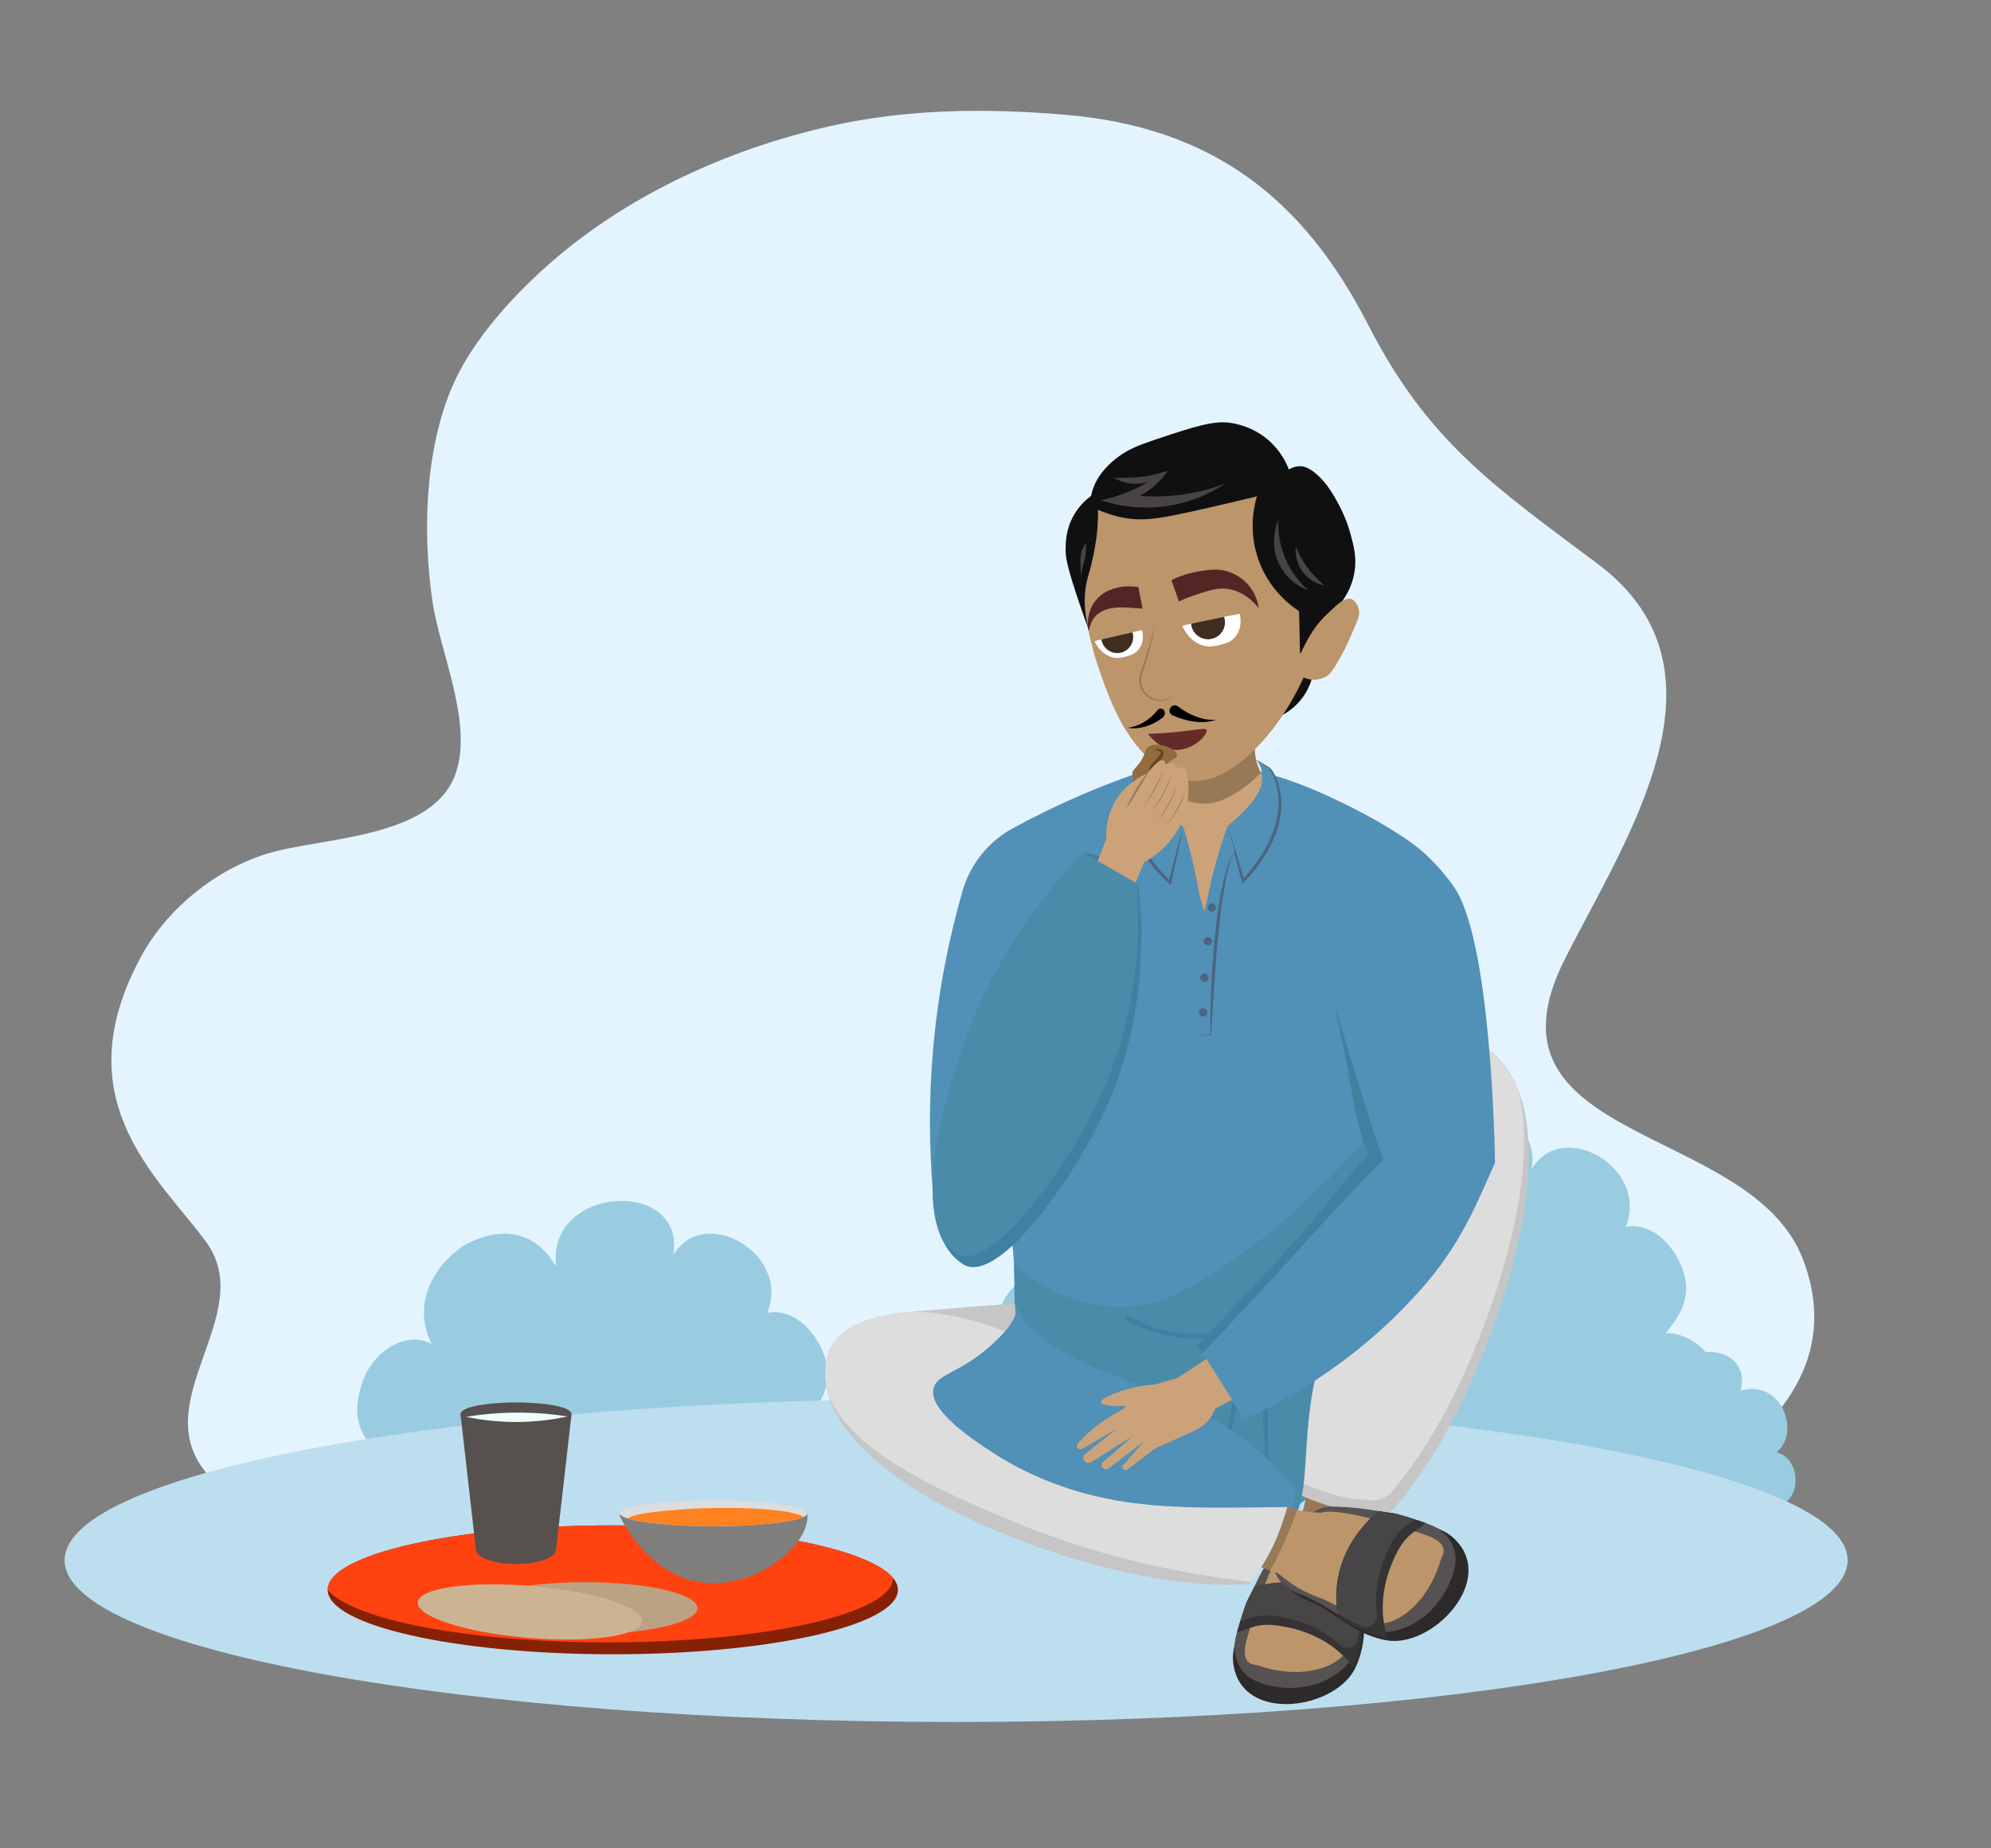 <?xml version="1.0" encoding="utf-8"?>
<!-- Generator: Adobe Illustrator 16.0.0, SVG Export Plug-In . SVG Version: 6.00 Build 0)  -->
<!DOCTYPE svg PUBLIC "-//W3C//DTD SVG 1.1//EN" "http://www.w3.org/Graphics/SVG/1.1/DTD/svg11.dtd">
<svg version="1.1" id="Layer_1" xmlns="http://www.w3.org/2000/svg" xmlns:xlink="http://www.w3.org/1999/xlink" x="0px" y="0px"
	 width="700px" height="650px" viewBox="0 0 700 650" enable-background="new 0 0 700 650" xml:space="preserve">
<rect x="0" y="0" width="700" height="650" fill="#808080" stroke="none"/>
<g>
	<defs>
		<rect id="SVGID_1_" x="-196" y="-159" width="1000" height="1000"/>
	</defs>
	<clipPath id="SVGID_2_">
		<use xlink:href="#SVGID_1_"  overflow="visible"/>
	</clipPath>
	<path clip-path="url(#SVGID_2_)" fill="#E3F4FF" d="M186.6,98.79c-9.669,9.337-18.754,20.169-24.721,31.214
		c-12.541,23.21-13.573,56.345-9.8,81.684c2.605,17.511,13.956,41.82,8.382,59.538c-7.552,24.003-47.327,23.025-66.737,29.035
		c-17.838,5.524-34.754,19.111-43.853,35.652c-27.911,50.744,5.659,77.929,22.45,100.62c19.09,25.799-22.503,56.99,1.386,82.732
		c24.98,26.912,55.065,38.094,105.005,38.094c98.942,0,121.098,7.77,258.212-1.952c25.978-1.84,60.592-7.769,86.485-10.547
		c39.084-4.197,135.488-38.151,110.333-102.378c-18.612-47.519-116.345-40.209-83.592-105.165
		c21.421-42.485,61.698-101.452,11.613-138.988c-36.368-27.256-59.649-42.909-80.754-84.121
		c-23.107-45.12-55.533-69.565-106.582-73.861c-27.63-2.324-55.628-2.106-82.78,4.052c-33.111,7.511-65.831,21.864-92.368,43.21
		C195.081,90.986,190.785,94.748,186.6,98.79"/>
	<path clip-path="url(#SVGID_2_)" fill="#99CCE0" d="M497.367,415.299c-3.824-28.893,45.828-31.432,41.108-4.148
		c10.917-18.211,41.533-0.329,33.073,20.302c8.937-1.622,16.062,5.668,19.394,13.349c4.116,9.48,1.086,16.28-5.262,23.979
		c8.561-0.103,17.586,7.4,18.146,16.23c0.813,12.771-1.217,16.591-8.076,23.394c9.445,0.931,12.343,12.449,12.073,20.983
		c-0.413,13.086-6.902,15.979-18.326,18.114c-13.445,2.515-24.608,2.635-38.229,0.981c-11.389-1.388-23.65-5.487-35.454-5.385
		c-19.313,0.166-38.528-2.204-57.611-4.907c-12.884-1.823-30.979-0.724-39.359-12.288c-6.794-9.384-9.205-21.32-4.705-32.076
		c2.452-5.864,15.075-21.958,22.416-11.632c-10.469-8.495-10.518-16.781-7.314-26.521c3.219-9.777,14.561-18.354,24.333-13.313
		c-6.536-12.654-0.781-26.18,10.835-34.271C464.408,408.091,485.218,394.224,497.367,415.299"/>
	<path clip-path="url(#SVGID_2_)" fill="#99CCE0" d="M195.583,445.537c-3.824-28.893,45.828-31.432,41.109-4.148
		c10.917-18.212,41.533-0.33,33.073,20.302c8.936-1.622,16.061,5.668,19.393,13.349c4.117,9.48,1.086,16.28-5.261,23.979
		c8.56-0.103,17.586,7.4,18.145,16.23c0.813,12.771-1.217,16.591-8.076,23.394c9.445,0.931,12.343,12.448,12.073,20.983
		c-0.413,13.086-6.902,15.979-18.326,18.114c-13.445,2.515-24.608,2.635-38.228,0.981c-11.389-1.388-23.651-5.487-35.455-5.385
		c-19.313,0.166-38.528-2.204-57.611-4.907c-12.884-1.823-30.979-0.724-39.359-12.288c-6.794-9.384-9.205-21.32-4.705-32.076
		c2.452-5.864,15.075-21.958,22.416-11.632c-10.469-8.495-10.518-16.781-7.315-26.521c3.219-9.778,14.561-18.354,24.333-13.313
		c-6.536-12.654-0.781-26.18,10.835-34.271C162.624,438.329,183.434,424.462,195.583,445.537"/>
	<path clip-path="url(#SVGID_2_)" fill="#99CCE0" d="M355.84,480.723c-17.561-19.512,10.244-46.316,29.222-30.781
		c-15.817-31.289,39.455-48.98,41.501-15.901c13.894-17.744,45.62-8.286,38.592,16.179c26.808-8.046,39.703,27.263,23.511,40.256
		c13.986,3.349,16.43,24.414,6.323,32.487c-9.133,7.291-31.789,5.573-43.722,5.574c-15.748,0.001-31.715-0.955-47.057-2.237
		c-17.412-1.455-44.736,3.898-59.183-8.889c-6.407-5.674-13.559-10.801-10.322-26.882
		C335.963,484.281,349.865,470.66,355.84,480.723"/>
	<path clip-path="url(#SVGID_2_)" fill="#99CCE0" d="M553.126,505.495c-9.445-10.493,5.51-24.913,15.718-16.557
		c-8.509-16.831,21.227-26.347,22.324-8.553c7.475-9.548,24.54-4.459,20.759,8.702c14.424-4.328,21.361,14.666,12.647,21.653
		c7.522,1.802,8.839,13.135,3.402,17.476c-4.912,3.923-17.099,2.998-23.519,2.999c-8.472,0.002-17.063-0.514-25.312-1.204
		c-9.368-0.783-24.066,2.098-31.838-4.781c-3.446-3.051-7.292-5.809-5.551-14.46C542.434,507.41,549.91,500.082,553.126,505.495"/>
	<path clip-path="url(#SVGID_2_)" fill="#BDDEEF" d="M649.593,548.696c0,31.409-140.331,56.867-313.434,56.867
		c-173.102,0-313.433-25.458-313.433-56.867c0-31.407,140.331-56.862,313.433-56.862
		C509.262,491.834,649.593,517.289,649.593,548.696"/>
	<path clip-path="url(#SVGID_2_)" fill="#5190B7" d="M487.204,419.571c6.595,24.751,5.648,74.519-20.275,100.901
		c-3.341,3.399-13.801,13.766-30.537,17.164c-14.58,2.962-26.16-1.687-32.571-3.01c-7.379-1.521-29.665-8.146-50.407-48.881
		c1.454-6.769,2.679-14.713,3.168-23.634c0.635-11.549-0.129-21.712-1.317-30.005l-27.343-13.737
		c-1.145-14.095-1.46-30.509,0.085-48.689c1.828-21.519,5.835-40.481,10.417-56.414c2.708-9.414,9.111-17.324,17.712-22.013
		c3.603-1.964,7.365-3.916,11.291-5.837c11.739-5.744,22.862-10.197,32.978-13.677c0.935-1.151,2.861-3.184,5.966-4.384
		c5.739-2.217,10.928,0.181,11.926,0.666c4.682,0.246,7.488,0.341,10.627,0.723c2.644,0.322,5.083,0.71,7.342,1.135
		c0,0,5.968,1.12,12.195,2.969c15.951,4.735,33.179,14.456,35.396,15.719c11.398,6.491,15.71,10.334,17.585,12.09
		c4.236,3.967,7.255,7.781,9.231,10.551c-10.277,12.75-23.169,32.738-26.802,58.978
		C481.406,387.974,479.964,392.401,487.204,419.571"/>
	<path clip-path="url(#SVGID_2_)" fill="#2D2A2A" d="M433.594,581.143c-0.158,1.278-0.154,2.573,0.012,3.85
		c2.797,21.425,36.698,16.221,43.167,0.963c5.077-11.121,1.469-21.456,4.687-31.858c0.175-0.567,0.021-8.147-0.246-9.148
		c-4.46-16.759-25.052-6.755-29.592-3.9C447.627,543.561,435.133,568.763,433.594,581.143"/>
	<path clip-path="url(#SVGID_2_)" fill="#565252" d="M434.261,576.779c-0.975,4.994,1.156,10.763,5.492,13.426
		c7.384,4.533,26.334,6.7,36.539-8.072c3.947-6.337,1.399-17.658,4.624-30.611c2.189-8.798-2.706-16.114-11.771-15.941
		c-7.859,0.149-15.113,3.953-17.523,5.467C448.05,543.295,436.863,563.424,434.261,576.779"/>
	<path clip-path="url(#SVGID_2_)" fill="#BC956B" d="M479.5,540.469c-1.04,2.505,1.476,6.871-1.947,19.213
		c-0.278,1.003-0.814,5.646-1.279,7.518c-1.821,7.323-2.23,10.16-2.795,12.707c-1.039,4.685-13.667,11.813-31.313,5.727
		c-0.926-0.32-6.593,0.351-3.734-9.515c2.966-10.241,9.618-30.568,14.612-34.321c0,0,3.088-4.566,4.557-8.926
		c1.47-4.36,1.981-8.83,1.981-8.83l22.997,4.679L479.5,540.469z"/>
	<path clip-path="url(#SVGID_2_)" fill="#987957" d="M457.054,534.323c1.868,1.068,6.737,3.521,13.3,3.097
		c5.693-0.369,9.758-2.716,11.567-3.918c0.715-3.355,1.43-6.709,2.145-10.063c-8.162,0.202-16.325,0.403-24.487,0.606
		c0,0-0.505,4.466-1.981,8.827C457.433,533.353,457.253,533.842,457.054,534.323"/>
	<path clip-path="url(#SVGID_2_)" fill="#353333" d="M434.923,573.909c3.803-0.554,6.681-3.656,15.488-2.07
		c8.317,1.352,18.419,5.089,25.547,14.63c0.966-2.434,1.975-5.539,2.624-9.215c0.674-3.757,0.804-7.085,0.723-9.746
		c0,0-0.219-0.259-0.654-0.697c-2.957-3.005-15.983-14.475-37.652-8.798c-1.07,2.472-2.162,3.833-3.171,6.638
		c-0.491,1.371-1.174,3.532-1.78,5.524C435.609,571.624,435.197,572.984,434.923,573.909"/>
	<path clip-path="url(#SVGID_2_)" fill="#474545" d="M436.047,570.175c3.095-0.984,6.303-2.967,13.711-1.643
		c6.798,1.104,14.788,3.804,21.373,9.968c2.096,1.963,5.564,0.956,6.235-1.836c0.209-0.867,0.401-1.773,0.57-2.717
		c0.458-2.614,0.666-5.019,0.714-7.137c-2.957-3.005-15.983-14.475-37.652-8.798c-1.07,2.472-2.162,3.833-3.171,6.638
		C437.336,566.021,436.653,568.183,436.047,570.175"/>
	<path clip-path="url(#SVGID_2_)" fill="#C6C6C6" d="M527.682,458.727c-10.466,32.331-25.457,59.21-40.11,74.438
		c-11.571-2.047-18.544-1.29-35.687-9.865c-0.146-1.028-0.353-2.529-0.57-4.343c0,0-0.523-4.257-0.869-8.14
		c-2.394-26.864,23.811-95.415,23.811-95.415c3.674-9.61,5.776-14.765,9.818-21.249c3.726-5.977,18.605-29.852,33.246-27.564
		c8.9,1.392,14.437,11.722,16.339,16.445C539.845,398.387,539.032,423.674,527.682,458.727"/>
	<path clip-path="url(#SVGID_2_)" fill="#DDDDDD" d="M526.052,453.858c-9.646,29.776-23.116,54.922-36.639,70.611
		c-2.045,2.373-5.175,3.512-8.276,3.074c-3.656-0.516-6.838-0.103-13.68-2.376c-4.289-1.425-9.805-3.435-16.143-6.211
		c-1.116-39.633,7.675-69.27,15.107-87.742c2.555-6.348,27.913-68.139,50.899-64.626c7.364,1.126,12.66,8.675,16.338,16.445
		C537.949,398.639,536.281,422.291,526.052,453.858"/>
	<path clip-path="url(#SVGID_2_)" fill="#4B8BAA" d="M480.997,400.014c0.247,1.266,0.591,3.2,0.879,5.569
		c3.052,25.122-7.326,41.371-14.068,60.156c-14.597,40.669-2.751,59.396-17.656,75.849c-3.629,4.006-11.226,9.655-24.548,11.925
		c-15.237,2.598-28.123-1.791-37.619-7.71c-8.073-5.032-26-16.206-29.205-34.563c-2.334-13.375,6.991-18.818,4.397-35.463
		c-1.217-7.804-4.264-13.792-6.437-17.397c-0.072-4.651-0.145-9.3-0.218-13.951c4.619,4.177,14.266,11.688,28.348,14.229
		c2.085,0.376,8.204,1.512,15.979,0.5c20.746-2.698,54.649-33.499,54.649-33.499C462.219,419.512,471.108,410.938,480.997,400.014"
		/>
	<path clip-path="url(#SVGID_2_)" fill="#4080A0" d="M395.965,464.2c10.821,6.301,24.023,8.084,36.176,5.141
		c3.468-0.84,6.825-2.082,10.018-3.675c0.946-0.471,0.115-1.889-0.828-1.417c-10.813,5.394-23.65,6.259-35.163,2.669
		c-3.273-1.021-6.41-2.41-9.373-4.136C395.879,462.249,395.051,463.668,395.965,464.2"/>
	<path clip-path="url(#SVGID_2_)" fill="#4080A0" d="M446.99,483.147c-6.29,11.818,0.045,25.357-3.67,37.665
		c-0.934,3.094-2.51,5.941-4.899,8.145c-0.779,0.717,0.385,1.876,1.16,1.161c9.944-9.165,5.406-23.89,6.13-35.628
		c0.224-3.646,0.971-7.27,2.697-10.514C448.904,483.043,447.487,482.213,446.99,483.147"/>
	<path clip-path="url(#SVGID_2_)" fill="#4080A0" d="M433.63,482.95c0.358,8.31-0.943,16.629-3.884,24.413
		c-2.61,6.911-6.732,13.762-13.422,17.363c-3.683,1.982-7.979,2.855-12.102,1.966c-1.031-0.222-1.472,1.36-0.438,1.583
		c7.746,1.672,15.467-2.115,20.461-7.94c5.359-6.25,8.357-14.526,9.916-22.514c0.955-4.894,1.325-9.89,1.11-14.871
		C435.228,481.897,433.584,481.893,433.63,482.95"/>
	<path clip-path="url(#SVGID_2_)" fill="#CCA279" d="M446.459,276.006c-11.022,14.531-19.429,29.329-23.034,44.604
		c-4.813-18.615-13.668-32.157-24.712-42.906c0,0,3.289-4.049,6.117-8.062c1.025-1.466,1.993-2.933,2.717-4.189
		c0.14-0.238,0.272-0.463,0.385-0.68c0.007-0.007,0.015-0.021,0.021-0.028c0.12-0.232,0.232-0.45,0.33-0.653
		c0.793-1.656,1.145-4.61,1.256-7.655c0.211-5.045-0.195-10.328-0.195-10.328l32.802,0.463c0,0-0.218,3.929-0.597,9.928
		c-0.099,1.649-0.231,3.466-0.357,5.396v0.035c-0.092,1.235-0.043,2.407,0.098,3.501c0.31,2.505,1.102,4.603,1.979,6.259
		C444.747,274.49,446.459,276.006,446.459,276.006"/>
	<path clip-path="url(#SVGID_2_)" fill="#987957" d="M443.267,271.691c-4.601,5.008-12.975,11.027-19.669,10.936
		c-11.212-0.274-17.687-7.933-18.767-12.985c1.023-1.466,1.992-2.933,2.715-4.189c0.14-0.238,0.274-0.463,0.386-0.68
		c0.007-0.007,0.015-0.021,0.021-0.028c0.119-0.232,0.231-0.449,0.33-0.653c0.793-1.656,1.143-4.61,1.256-7.655
		c0.21-5.045-0.197-10.328-0.197-10.328l32.803,0.463c0,0-0.218,3.929-0.597,9.928c-0.098,1.649-0.231,3.466-0.358,5.396v0.035
		c-0.091,1.235-0.042,2.407,0.099,3.501C441.597,267.938,442.39,270.035,443.267,271.691"/>
	<path clip-path="url(#SVGID_2_)" fill="#5190B7" d="M407.66,265.283c0,0-5.429,4.555-4.256,10.739s12.581,14.747,12.581,14.747
		l-4.66,19.529c0,0-22.265-19.01-10.981-39.174L407.66,265.283z"/>
	<path clip-path="url(#SVGID_2_)" fill="#5190B7" d="M415.985,290.769c0,0,11.924,35.744,8.186,73.056l-3.285,0.063
		c0,0,0.63-54.259-7.062-64.063L415.985,290.769z"/>
	<path clip-path="url(#SVGID_2_)" fill="#5190B7" d="M441.57,267.085c0,0,2.69,2.147,2.074,8.161
		c-0.643,6.261-12.003,15.221-12.003,15.221l5.408,19.335c0,0,20.376-19.832,10.097-38.677c-0.313-0.574-0.826-1.015-1.377-1.366
		L441.57,267.085z"/>
	<path clip-path="url(#SVGID_2_)" fill="#4C6580" d="M415.985,290.769c-1.091,5.721-2.924,13.875-4.185,19.643l-0.176,0.799
		l-0.616-0.541c-10.919-9.574-19.294-25.938-10.926-39.692c2.478-1.94,5.04-3.816,7.577-5.695c-2.225,1.907-5.116,4.412-7.056,5.986
		c-5.58,10.01-2.497,21.649,3.894,30.478c2.085,2.96,4.496,5.741,7.146,8.18l-0.792,0.258
		C412.309,304.425,414.399,296.402,415.985,290.769"/>
	<path clip-path="url(#SVGID_2_)" fill="#4C6580" d="M431.642,290.467c1.768,5.441,4.248,13.646,5.895,19.199l-0.839-0.226
		c5.553-5.904,10.159-13.12,12.121-21.042c1.146-4.939,1.017-10.269-0.926-15c-0.391-0.9-0.749-1.947-1.327-2.712
		c-0.546-0.685-1.735-1.296-2.438-1.83l-2.559-1.771c0.913,0.528,3.154,1.842,4.024,2.363c1.97,0.955,2.64,3.306,3.469,5.165
		c3.236,8.547,0.632,18.109-3.967,25.64c-2.328,3.837-5.108,7.37-8.312,10.539C435.245,304.804,433.015,296.426,431.642,290.467"/>
	<path clip-path="url(#SVGID_2_)" fill="#5190B7" d="M431.642,290.467c0,0-14.452,36.253-9.279,73.393l3.285-0.064
		c0,0,1.195-54.27,8.502-64.363L431.642,290.467z"/>
	<path clip-path="url(#SVGID_2_)" fill="#4C6580" d="M420.887,363.888l4.758-0.218l-0.124,0.124
		c-0.07-10.901,0.444-21.797,1.418-32.656c0.836-8.131,1.78-16.31,3.952-24.218c0.795-2.596,1.614-5.29,3.259-7.487
		c-1.422,2.331-2.097,4.999-2.716,7.627c-3.759,18.656-4.31,37.796-5.66,56.739l-0.008,0.125l-0.116-0.001L420.887,363.888z"/>
	<path clip-path="url(#SVGID_2_)" fill="#4C6580" d="M424.427,356.043c0,0.804-0.652,1.455-1.456,1.455
		c-0.805,0-1.457-0.651-1.457-1.455c0-0.805,0.652-1.456,1.457-1.456C423.774,354.587,424.427,355.238,424.427,356.043"/>
	<path clip-path="url(#SVGID_2_)" fill="#4C6580" d="M424.896,343.843c0,0.804-0.651,1.456-1.456,1.456
		c-0.804,0-1.457-0.652-1.457-1.456s0.653-1.456,1.457-1.456C424.245,342.387,424.896,343.039,424.896,343.843"/>
	<path clip-path="url(#SVGID_2_)" fill="#4C6580" d="M426.103,330.984c0,0.804-0.652,1.456-1.456,1.456
		c-0.806,0-1.457-0.652-1.457-1.456c0-0.804,0.651-1.456,1.457-1.456C425.45,329.528,426.103,330.18,426.103,330.984"/>
	<path clip-path="url(#SVGID_2_)" fill="#4C6580" d="M427.519,319.154c0,0.804-0.652,1.456-1.456,1.456
		c-0.806,0-1.457-0.652-1.457-1.456c0-0.804,0.651-1.456,1.457-1.456C426.866,317.698,427.519,318.35,427.519,319.154"/>
	<path clip-path="url(#SVGID_2_)" fill="#4080A0" d="M400.325,311.209c4.058,39.161-5.771,66.479-12.587,80.873
		c-11.466,24.218-37.342,60.219-49.279,52.433c-2.918-1.901-5.329-4.765-7.146-8.557c-6.527-13.605-3.797-37.521,9.556-73.877
		c9.975-27.185,28.769-50.637,40.175-62.262c3.843,0.536,6.584,1.742,8.29,2.671c2.277,1.24,4.001,2.688,7.254,5.422
		C398.189,309.258,399.47,310.417,400.325,311.209"/>
	<path clip-path="url(#SVGID_2_)" fill="#4B8BAA" d="M399.784,310.712c2.401,37.511-7.383,63.611-14.23,77.654
		c-11.863,24.323-38.029,59.789-49.282,52.424c-1.866-1.221-3.529-2.831-4.958-4.832c-6.527-13.604-3.796-37.521,9.555-73.877
		c9.976-27.185,28.77-50.637,40.175-62.263c2.526,1.713,5.24,3.445,8.145,5.163C392.857,307.153,396.408,309.051,399.784,310.712"/>
	<path clip-path="url(#SVGID_2_)" fill="#111010" d="M461.175,238.875c-0.541,1.776-1.633,4.551-3.909,7.329
		c-3.032,3.702-6.57,5.462-8.427,6.229c1.434-1.951,2.951-4.269,4.396-6.962c1.764-3.285,3.014-6.368,3.909-9.039
		C458.487,237.247,459.831,238.062,461.175,238.875"/>
	<path clip-path="url(#SVGID_2_)" fill="#BC956B" d="M429.814,272.075c-2.109,1.147-6.324,3.032-11.556,2.528
		c-3.601-0.347-7.374-1.837-12.175-5.847c-10.886-9.093-15.461-21.482-19.121-31.744c-1.108-3.107-3.84-11.158-5.585-22.075
		c-2.094-13.098-1.998-18.813-2.11-24.18c-0.028-1.299,1.426-8.844,2.276-9.851c11.542-13.664,48.025-6.134,48.032-6.093
		c0.001,0.002-0.096,0.02-0.207,0.041c3.028,0.543,11.414-2.999,15.132-1.627c4.507,1.662,4.446,8.48,9.093,12.019
		C480.77,202.469,455.459,259.13,429.814,272.075"/>
	<path clip-path="url(#SVGID_2_)" fill="#111010" d="M457.063,229.918c2.765-3.394,5.533-6.814,8.306-10.26
		c1.903-2.366,3.796-4.727,5.677-7.084c2.823-3.539,4.75-7.755,5.285-12.252c0.047-0.387,0.085-0.782,0.112-1.184
		c0.285-4.022-0.492-7.007-1.465-10.749c-1.491-5.73-3.613-9.703-4.886-12.052c-2.807-5.173-5.106-7.577-6.189-8.631
		c-3.486-3.395-5.579-3.718-6.677-3.746c-1.786-0.044-3.226,0.637-4.072,1.14c-0.902-2.332-2.95-6.672-7.328-10.423
		c-5.113-4.382-10.51-5.477-12.541-5.863c-6.184-1.175-13.079,1.117-26.87,5.7c-6.481,2.154-9.575,3.505-12.866,5.863
		c-6.034,4.324-8.1,8.718-8.631,9.935c-0.708,1.617-1.09,3.051-1.305,4.071c-1.638,1.213-4.21,3.447-6.188,7.003
		c-2.688,4.829-2.759,9.362-2.77,11.889c-0.009,2.291,0.248,4.961,3.746,15.634c1.054,3.217,2.516,7.503,4.397,12.54
		c-1.974-7.295-1.576-12.757-0.814-16.448c0.591-2.864,1.306-4.186,2.443-9.772c0.994-4.879,1.318-8.13,1.466-10.26
		c0.16-2.308,0.18-4.261,0.163-5.7c1.939,0.862,4.964,2.032,8.794,2.768c7.292,1.403,13.135,0.397,29.803-3.42
		c6.629-1.517,12.45-2.902,17.264-4.071c-0.896,2.99-3.12,11.829,0.488,22.149c3.829,10.953,11.787,16.585,14.331,18.24
		C456.846,219.929,456.955,224.924,457.063,229.918"/>
	<path clip-path="url(#SVGID_2_)" fill="#484443" d="M397.903,167.931c1.407-0.044,2.939-0.163,4.571-0.396
		c3.17-0.452,5.916-1.219,8.173-2.027c-1.224,1.795-3.08,4.071-5.781,6.188c-1.464,1.148-2.887,2.021-4.152,2.687
		c4.327,0.336,9.905,0.362,16.286-0.651c5.465-0.868,10.1-2.275,13.761-3.664c-3.819,2.534-11.649,6.989-22.556,8.143
		c-9.364,0.989-16.886-0.889-21.091-2.28c2.966-0.622,6.478-1.619,10.261-3.258c2.335-1.011,4.397-2.103,6.188-3.175
		c-1.264,0.377-3.542,0.876-6.352,0.488c-2.487-0.343-4.358-1.239-5.455-1.873C393.806,168.053,395.854,167.992,397.903,167.931"/>
	<path clip-path="url(#SVGID_2_)" fill="#484443" d="M449.449,182.689c-0.13,2.695,0.016,6.814,1.588,11.481
		c2.361,7.012,6.648,11.411,8.916,13.436c-1.528-0.574-6.652-2.717-9.771-8.305C445.854,191.546,449.027,183.683,449.449,182.689"/>
	<path clip-path="url(#SVGID_2_)" fill="#484443" d="M455.557,192.216c0.806,1.987,2.031,4.473,3.908,7.084
		c2.145,2.983,4.422,5.133,6.229,6.596c-1.151-0.228-4.357-1.021-6.962-3.908C455.114,197.979,455.479,193.063,455.557,192.216"/>
	<path clip-path="url(#SVGID_2_)" fill="#484443" d="M381.74,190.995c0.084,0.887,0.159,2.361-0.081,4.153
		c-0.354,2.635-1.094,3.738-1.466,6.351c-0.144,1.008-0.28,2.57-0.082,4.56c-0.097-2.641-0.17-5.176-0.244-7.898
		c-0.037-1.364-0.063-2.855,0.57-4.642C380.832,192.404,381.351,191.553,381.74,190.995"/>
	<path clip-path="url(#SVGID_2_)" fill="#BC956B" d="M457.009,237.254c0.87,1.055,2.312,1.41,3.093,1.603
		c2.826,0.698,5.201-0.484,5.84-0.801c2.221-1.106,3.839-4.111,6.984-10.078c0.9-1.706,1.784-3.771,3.551-7.901
		c1.092-2.551,1.646-3.969,1.26-5.726c-0.06-0.267-0.698-3.009-2.634-3.664c-2.119-0.717-4.524,1.493-7.559,4.351
		c-2.122,1.999-4.556,4.33-6.984,8.474C458.749,226.602,454.376,234.061,457.009,237.254"/>
	<path clip-path="url(#SVGID_2_)" fill="#FFFFFF" d="M432.778,225.352c-1.608,1.044-5.172,1.974-7.922,2.02
		c-6.664-0.615-9.157-7.256-9.157-7.256c0.338-0.157,1.483-0.44,3.065-0.798c3.094-0.704,7.866-1.673,11.587-2.398
		c3.126-0.622,5.514-1.083,5.514-1.083S437.586,221.953,432.778,225.352"/>
	<path clip-path="url(#SVGID_2_)" fill="#3F2E20" d="M426.375,224.568c-0.292,0.087-0.591,0.15-0.887,0.191
		c-0.056,0.002-0.101,0.006-0.148,0.021c-0.021-0.004-0.046,0.004-0.066,0c-0.09,0.008-0.17,0.017-0.247,0.016
		c-0.067,0-0.125,0.013-0.181,0.016c-2.646,0.053-5.086-1.652-5.859-4.312c-0.114-0.397-0.186-0.787-0.222-1.182
		c3.095-0.704,7.866-1.672,11.588-2.398c0.007,0.023,0.016,0.036,0.022,0.059c0.024,0.06,0.046,0.13,0.068,0.2
		c0.015,0.047,0.031,0.083,0.035,0.128C431.312,220.433,429.501,223.669,426.375,224.568"/>
	<path clip-path="url(#SVGID_2_)" fill="#FFFFFF" d="M398.954,229.678c-1.243,0.812-4.124,1.678-6.163,1.711
		c-0.012-0.014-0.012-0.014-0.013-0.001c-5.679-0.269-7.919-5.856-7.919-5.856c0.333-0.154,1.629-0.5,3.372-0.922
		c2.79-0.69,6.704-1.562,9.562-2.193c2.149-0.478,3.706-0.813,3.706-0.813S403.095,226.791,398.954,229.678"/>
	<path clip-path="url(#SVGID_2_)" fill="#3F2E20" d="M393.43,229.634c-0.286,0.031-0.57,0.035-0.853,0.024
		c-0.058,0.007-0.099,0.001-0.141-0.005c-0.028-0.004-0.042-0.006-0.071,0.004l-0.39-0.053c-2.403-0.345-4.381-2.245-4.759-4.748
		c3.167-0.782,7.609-1.772,10.853-2.488c0.04,0.02,0.067,0.024,0.093,0.041c0.077,0.266,0.142,0.515,0.175,0.789
		c0.02,0.074,0.025,0.131,0.029,0.202c0.008,0.044,0.017,0.088,0.011,0.129C398.669,226.558,396.469,229.273,393.43,229.634"/>
	<path clip-path="url(#SVGID_2_)" d="M408.757,252.354c-3.678,2.911-8.182,4.233-12.301,3.598c2.035-0.279,4.01-0.984,5.786-2.042
		c1.779-1.053,3.355-2.463,4.646-4.082c0.595-0.745,1.569-0.857,2.178-0.249C409.795,250.283,409.631,251.715,408.757,252.354"/>
	<path clip-path="url(#SVGID_2_)" d="M414.16,248.435c3.637,2.828,8.817,5.163,13.493,4.632c-4.735,1.802-10.599,0.587-15.341-1.48
		C409.845,250.4,411.919,246.859,414.16,248.435"/>
	<path clip-path="url(#SVGID_2_)" fill="#652B28" d="M424.211,256.695c0.653,1.408-4.45,7.095-10.697,7.034
		c-5.73-0.056-9.367-4.919-9.892-5.642c2.147-0.074,5.426-0.232,9.419-0.608C421.252,256.705,423.808,255.824,424.211,256.695"/>
	<path clip-path="url(#SVGID_2_)" fill="#542525" d="M401.688,214.032c0,0-5.109-0.408-6.66-0.428
		c-1.924-0.026-7.104-0.095-10.036,3.248c-1.955,2.23-1.898,4.825-2.188,4.77c-0.411-0.079-1.115-5.453,1.958-9.849
		c3.09-4.418,8.128-5.176,9.912-5.444c2.163-0.325,5.57,0.102,5.57,0.102L401.688,214.032z"/>
	<path clip-path="url(#SVGID_2_)" fill="#542525" d="M411.876,203.975c0.913,2.83,1.682,4.718,2.596,7.548
		c2.208-1.13,4.646-1.933,8.236-3.097c2.479-0.803,5.306-1.719,8.591-1.367c6.02,0.646,9.945,5.161,11.256,6.825
		c-0.196-1.44-0.896-5.134-3.915-8.473c-0.663-0.733-2.941-3.111-6.735-4.367c-3.547-1.174-6.474-0.724-9.949-0.19
		C419.55,201.223,415.969,202.027,411.876,203.975"/>
	<path clip-path="url(#SVGID_2_)" fill="#987957" d="M406.182,219.365c-1.433,6.061-3.418,11.867-5.377,17.769
		c-1.486,4.973,2.782,10.009,7.938,9.275c1.563-0.248,3.034-0.95,4.183-1.989c-1.244,0.912-2.714,1.522-4.223,1.647
		c-3.013,0.31-6.002-1.623-7.087-4.409c-1.15-2.928,0.399-5.923,1.281-8.748C404.355,228.494,405.448,223.956,406.182,219.365"/>
	<path clip-path="url(#SVGID_2_)" fill="#C6C6C6" d="M291.764,474.294c1.168-1.506,3.018-3.629,5.667-5.688
		c7.525-5.851,15.658-6.653,25.41-7.487c15.159-1.296,25.814-2.134,33.899-2.739c0.214,1.461,0.349,3.176,0.281,5.088
		c-0.131,3.675-0.96,6.706-1.759,8.864C334.097,472.986,312.93,473.641,291.764,474.294"/>
	<path clip-path="url(#SVGID_2_)" fill="#2D2A2A" d="M507.867,538.633c1.138,0.603,2.195,1.35,3.146,2.219
		c15.938,14.589-7.785,39.361-23.991,35.899c-12.021-2.228-18.412-11.114-28.776-14.45c-0.565-0.183-6.684-4.66-7.351-5.453
		c-11.163-13.272,8.851-24.391,13.793-26.47C469.038,528.55,496.847,532.787,507.867,538.633"/>
	<path clip-path="url(#SVGID_2_)" fill="#565252" d="M503.911,536.673c4.649,2.07,8.15,7.125,7.841,12.204
		c-0.526,8.649-9.63,25.409-27.584,25.286c-7.456-0.406-15.263-8.99-27.72-13.786c-8.461-3.257-11.642-11.467-6.297-18.789
		c4.635-6.35,11.912-10.106,14.536-11.211C468.578,528.743,491.481,531.139,503.911,536.673"/>
	<path clip-path="url(#SVGID_2_)" fill="#BC956B" d="M448.21,552.874c2.649,0.586,4.779,5.151,16.851,9.434
		c0.98,0.348,5.09,2.574,6.891,3.268c7.041,2.714,9.599,4.007,12.009,5.007c4.432,1.838,17.517-4.411,22.663-22.354
		c0.27-0.941,4.072-5.197-5.646-8.521c-10.089-3.45-30.551-9.671-36.492-7.736c0,0-5.511-0.093-9.924-1.394
		c-4.414-1.299-8.368-3.445-8.368-3.445l-9.37,21.517L448.21,552.874z"/>
	<path clip-path="url(#SVGID_2_)" fill="#987957" d="M456.063,530.966c-3.508,9.856-6.933,16.82-9.476,21.311l-9.767-3.628
		l9.376-21.517c0,0,3.947,2.151,8.366,3.445C455.051,530.719,455.556,530.852,456.063,530.966"/>
	<path clip-path="url(#SVGID_2_)" fill="#353333" d="M501.181,535.567c-2.636,2.798-6.829,3.372-10.586,11.495
		c-3.667,7.586-6.405,18.002-2.685,29.316c-2.547-0.607-5.669-1.563-9.052-3.143c-3.463-1.604-6.264-3.408-8.396-5.002
		c0,0-0.086-0.327-0.195-0.936c-0.764-4.146-2.678-21.397,14.41-35.882c2.639,0.543,4.379,0.431,7.255,1.215
		c1.405,0.385,3.566,1.067,5.546,1.713C498.916,534.818,500.268,535.262,501.181,535.567"/>
	<path clip-path="url(#SVGID_2_)" fill="#474545" d="M497.479,534.345c-2.582,1.969-6.047,3.458-9.216,10.284
		c-2.997,6.201-5.374,14.293-4.106,23.223c0.403,2.843-2.412,5.105-5.084,4.052c-0.83-0.326-1.682-0.689-2.552-1.093
		c-2.403-1.126-4.491-2.335-6.252-3.512c-0.764-4.146-2.678-21.397,14.409-35.881c2.639,0.542,4.38,0.43,7.255,1.214
		C493.338,533.017,495.5,533.698,497.479,534.345"/>
	<path clip-path="url(#SVGID_2_)" fill="#C6C6C6" d="M451.456,520.073c0.721,0.768,1.5,1.6,1.501,1.601
		c0.488,0.524,0.967,1.037,1.436,1.538c-4.252,18.69-9.267,23.595-15.034,33.839c-21.067,1.652-51.351-3.824-82.979-16.258
		c-41.721-16.399-62.357-35.692-65.769-52.712c-0.622-3.116-0.671-6.157-0.164-9.091c0,0,0.445-2.591,1.318-4.696
		C296.853,462.015,449.061,517.522,451.456,520.073"/>
	<path clip-path="url(#SVGID_2_)" fill="#DDDDDD" d="M453.236,525.089c-0.501,3.37-1.336,7.209-2.721,11.331
		c-2.938,8.745-7.21,15.363-10.716,19.856c-37.776-4.198-66.644-14.041-85.543-22.01c-23.47-9.896-63.545-26.794-64.152-50.799
		c-0.048-1.893,0.159-3.454,0.341-4.479c0.139-1.167,0.463-2.858,1.319-4.696c4.276-9.181,16.895-11.4,21.963-12.292
		c23.132-4.067,53.627,12.122,60.53,15.864C396.267,489.795,423.138,505.352,453.236,525.089"/>
	<path clip-path="url(#SVGID_2_)" fill="#5190B7" d="M525.619,408.917c-5.475,11.997-11.024,26.902-23.96,42.094
		c-22.796,26.771-48.48,40.967-64.399,48.135c-4.871-7.755-9.742-15.498-14.601-23.265c-0.563-0.887-1.113-1.783-1.676-2.669
		c10.866-11.572,21.71-23.146,32.541-34.73c10.111-10.83,20.225-21.673,30.325-32.528c-4.249-10.495-8.509-23.253-11.645-38.032
		c-1.34-6.283-2.334-11.202-3.052-15.152c0-0.011-0.013-0.024-0.013-0.035c-1.555-8.534-1.807-12.626-1.328-16.468
		c2.457-19.717,13.476-28.423,13.477-28.423c1.841-1.334,9.487-6.873,17.974-4.865c6.149,1.455,9.816,6.178,11.409,8.231
		C524.297,328.765,525.56,404.39,525.619,408.917"/>
	<path clip-path="url(#SVGID_2_)" fill="#4080A0" d="M486.342,407.596c-22.177,22.798-41.506,45.486-63.683,68.285
		c-0.563-0.887-1.113-1.783-1.676-2.67c10.867-11.571,21.709-23.145,32.54-34.729c10.113-10.83,17.368-21.563,27.469-32.418
		c-4.249-10.496-5.651-23.363-8.787-38.144c-1.341-6.282-2.334-11.201-3.052-15.15C472.337,364.103,483.648,401.707,486.342,407.596
		"/>
	<path clip-path="url(#SVGID_2_)" fill="#926C3C" d="M403.465,262.828c2.693-2.44,10.186,0.242,10.331,2.638
		c0.107,1.761-3.846,1.877-5.825,5.825c-1.507,3.007-0.271,5.043-1.649,5.935c-2.214,1.433-8.235-1.989-8.242-5.056
		c-0.005-1.844,2.168-2.289,4.066-6.485C402.968,263.868,402.792,263.437,403.465,262.828"/>
	<path clip-path="url(#SVGID_2_)" fill="#664622" d="M405.718,263.707c1.85-0.782,4.375,0.028,2.973,2.425
		c-0.768,1.369-2.004,2.425-3.186,3.354c-0.629,0.621-1.06,1.519-1.326,2.519c-0.229-1.014-0.059-2.172,0.61-3.118
		c1.101-1.268,2.08-2.057,2.938-3.346C408.935,264.053,406.8,263.892,405.718,263.707"/>
	<path clip-path="url(#SVGID_2_)" fill="#987957" d="M403.535,271.916c-0.61,1.113-1.245,2.226-1.892,3.351
		c-1.843,3.207-3.722,6.247-5.601,9.131c0.993-2.585,2.524-5.828,4.871-9.239c0.777-1.136,1.567-2.178,2.346-3.123
		C403.354,271.987,403.451,271.951,403.535,271.916"/>
	<path clip-path="url(#SVGID_2_)" fill="#CCA279" d="M416.699,285.822c-3.303,11.094-12.411,16.336-14.505,17.473
		c-2.059,4.907-4.105,9.825-6.151,14.732c-4.021-3.399-8.043-6.798-12.063-10.185c1.664-4.296,3.327-8.604,4.991-12.9
		c-0.133-2.119-0.156-7.54,3.146-13.189c3.627-6.175,9.024-8.844,11.142-9.718c-0.777,0.946-1.567,1.987-2.345,3.124
		c-2.346,3.41-3.878,6.654-4.871,9.239c1.879-2.884,3.758-5.924,5.602-9.131c0.646-1.125,1.279-2.238,1.891-3.352
		c-0.084,0.037-0.18,0.072-0.276,0.12c1.389-1.687,2.766-3.088,3.985-4.236c0.695-0.335,1.544-0.599,2.035-0.228
		c0.443,0.335,0.263,0.898,0.706,1.197c0.61,0.395,1.232-0.443,2.153-0.203c1.077,0.275,1.138,1.639,2.06,1.699
		c0.67,0.048,0.933-0.67,1.567-0.598c0.646,0.072,1.101,0.921,1.377,1.651C417.776,274.154,418.566,279.575,416.699,285.822"/>
	<path clip-path="url(#SVGID_2_)" fill="#987957" d="M409.044,270.47c-1.398,4.776-3.852,9.278-7.106,13.042
		C404.874,279.487,407.256,275.122,409.044,270.47"/>
	<path clip-path="url(#SVGID_2_)" fill="#987957" d="M411.938,272.4c-1.399,4.775-3.853,9.278-7.107,13.042
		C407.768,281.417,410.15,277.051,411.938,272.4"/>
	<path clip-path="url(#SVGID_2_)" fill="#987957" d="M413.945,275.768c-1.396,4.777-3.845,9.282-7.097,13.049
		C409.783,284.788,412.161,280.421,413.945,275.768"/>
	<path clip-path="url(#SVGID_2_)" fill="#987957" d="M416.643,278.11c-1.197,4.352-3.347,8.479-6.245,11.939
		C412.974,286.334,415.055,282.342,416.643,278.11"/>
	<path clip-path="url(#SVGID_2_)" fill="#4B8BAA" d="M382.345,300.702c5.813,3.337,11.626,6.674,17.44,10.011
		c-1.579,3.854-3.157,7.707-4.736,11.561c-6.472-3.493-12.944-6.985-19.417-10.478C377.87,308.098,380.106,304.399,382.345,300.702"
		/>
	<path clip-path="url(#SVGID_2_)" fill="#872106" d="M315.688,559.089c0,12.521-44.875,22.666-100.233,22.666
		c-55.357,0-100.241-10.146-100.241-22.666v-0.035c0.086-12.493,44.936-22.631,100.241-22.631c49.063,0,89.888,7.979,98.54,18.504
		C315.108,556.274,315.688,557.664,315.688,559.089"/>
	<path clip-path="url(#SVGID_2_)" fill="#FF4310" d="M313.994,554.928c-0.086,12.503-44.927,22.632-100.232,22.632
		c-49.071,0-89.905-7.971-98.548-18.505c0.086-12.494,44.935-22.633,100.241-22.633
		C264.518,536.422,305.343,544.401,313.994,554.928"/>
	<path clip-path="url(#SVGID_2_)" fill="#DDDDDD" d="M217.937,532.195c0-0.107,0.024-0.216,0.096-0.322
		c-0.036,0.168-0.06,0.347-0.06,0.515C217.949,532.315,217.937,532.256,217.937,532.195"/>
	<path clip-path="url(#SVGID_2_)" fill="#DDDDDD" d="M283.891,532.195c0,0.061-0.012,0.12-0.036,0.192
		c0-0.168-0.024-0.347-0.06-0.515C283.867,531.979,283.891,532.088,283.891,532.195"/>
	<path clip-path="url(#SVGID_2_)" fill="#DDDDDD" d="M283.855,532.388c-0.706,2.418-15.187,4.344-32.935,4.344
		c-17.76,0-32.241-1.926-32.947-4.344c0-0.168,0.024-0.348,0.06-0.516c1.173-2.356,15.45-4.224,32.887-4.224
		c17.425,0,31.702,1.867,32.875,4.224C283.831,532.04,283.855,532.22,283.855,532.388"/>
	<path clip-path="url(#SVGID_2_)" fill="#7F7E7C" d="M283.896,533.124c0.116,10.613-16.827,23.829-33.42,23.657
		c-21.753-0.223-32.533-23.344-32.534-23.657c0-0.136,0.005-0.271,0.005-0.271c0.006-0.157,0.016-0.312,0.031-0.472
		c0.168,0.574,1.101,1.112,2.657,1.603c5.062,1.616,16.719,2.741,30.29,2.741c14.852,0,27.418-1.352,31.535-3.207
		c0.802-0.358,1.28-0.742,1.4-1.137C283.88,532.61,283.893,532.858,283.896,533.124"/>
	<path clip-path="url(#SVGID_2_)" fill="#FF811F" d="M282.459,533.519c-4.117,1.855-16.683,3.207-31.535,3.207
		c-13.571,0-25.228-1.125-30.29-2.741c2.573-1.974,14.589-2.836,19.878-3.219C257.388,529.568,279.229,530.622,282.459,533.519"/>
	<path clip-path="url(#SVGID_2_)" fill="#BCA284" d="M245.2,565.544c0,5.05-17.715,9.143-39.567,9.143s-39.566-4.093-39.566-9.143
		c0-5.049,17.714-9.142,39.566-9.142S245.2,560.495,245.2,565.544"/>
	<path clip-path="url(#SVGID_2_)" fill="#CCB492" d="M225.713,570.228c-0.429,5.03-18.428,7.603-40.201,5.744
		s-39.075-7.442-38.646-12.473c0.43-5.03,18.428-7.603,40.201-5.744C208.84,559.612,226.142,565.197,225.713,570.228"/>
	<path clip-path="url(#SVGID_2_)" fill="#56514F" d="M200.944,497.23c0.03,0.234-0.014,0.438-0.059,0.579
		c-0.177,0.82-0.748,1.594-1.634,2.317c-3.03,2.463-9.878,4.177-17.828,4.177s-14.798-1.714-17.829-4.177
		c-0.885-0.724-1.456-1.497-1.633-2.317c-0.044-0.138-0.089-0.342-0.059-0.579c0.388-3.036,12.219-4.026,19.259-4.049
		C188.53,493.159,200.553,494.164,200.944,497.23"/>
	<path clip-path="url(#SVGID_2_)" fill="#EEFEFF" d="M199.565,498.109c-2.054,1.561-8.592,6.114-18.142,6.195
		c-9.583,0.08-16.213-4.394-18.287-5.92c5.195-0.887,11.394-1.571,18.391-1.612C188.366,496.732,194.444,497.315,199.565,498.109"/>
	<path clip-path="url(#SVGID_2_)" fill="#56514F" d="M200.885,497.81l-5.372,47.079c0,2.825-6.317,5.118-14.09,5.118
		c-7.792,0-14.109-2.293-14.109-5.118l-5.353-47.079c4.972,1.171,11.423,2.218,18.98,2.26
		C188.937,500.115,195.73,499.023,200.885,497.81"/>
	<path clip-path="url(#SVGID_2_)" fill="#5190B7" d="M357.038,462.331c-1.399,3.682-4.169,6.583-7.051,9.343
		c-11.816,11.32-20.338,11.098-21.762,16.486c-2.089,7.906,14.878,18.847,21.103,22.86c13.184,8.502,25.469,12.408,32.532,14.288
		c20.282,5.395,39.067,5.119,70.801,4.653c0.954-0.014,1.738-0.028,2.251-0.038c0.195-2.026,0.391-4.054,0.587-6.081
		c-10.161-12.434-20.136-19.559-27.257-23.739c-9.737-5.717-22.277-10.703-35.895-16.12c-7.107-2.827-13.736-5.264-21.98-10.771
		C364.385,469.217,359.938,465.199,357.038,462.331"/>
	<path clip-path="url(#SVGID_2_)" fill="#CCA279" d="M405.894,486.914c-1.945,0.104-4.701,0.381-7.913,1.172
		c-4.961,1.223-11.215,3.718-10.957,5.095c0.104,0.546,1.197,0.771,2.604,1.061c3.465,0.714,5.821-0.171,6.009,0.293
		c0.237,0.59-3.384,2.505-5.569,3.811c-2.995,1.79-6.967,4.636-11.137,9.231c-0.354,0.449-0.466,1.018-0.256,1.429
		c0.305,0.6,1.306,0.884,2.16,0.33c4.007-2.345,8.012-4.688,12.018-7.034c-3.811,3.028-7.621,6.058-11.431,9.086
		c-0.579,0.607-0.691,1.513-0.294,2.198c0.451,0.775,1.465,1.111,2.346,0.733c0.533-0.336,1.065-0.674,1.6-1.012
		c0.368-0.231,0.563-0.354,0.563-0.354s12.271-7.742,12.932-8.16c-3.713,3.224-7.425,6.448-11.137,9.672
		c-0.299,0.604-0.194,1.324,0.256,1.795c0.493,0.518,1.301,0.629,1.941,0.257c4.201-3.224,8.402-6.447,12.603-9.672
		c-2.442,2.785-4.884,5.569-7.327,8.354c-0.311,0.497-0.414,1.065-0.183,1.392c0.317,0.449,1.351,0.542,2.234-0.22
		c3.077-2.344,6.155-4.689,9.232-7.034c4.54-2.033,7.233-3.235,8.481-3.792c6.079-2.712,8.67-3.854,10.716-6.704
		c0.933-1.3,1.458-2.543,1.759-3.407c2.011-1.066,4.022-2.134,6.034-3.201c-2.999-4.777-5.998-9.555-8.996-14.332
		c-3.409,2.235-6.818,4.472-10.228,6.708C411.267,485.375,408.58,486.145,405.894,486.914"/>
</g>
</svg>
